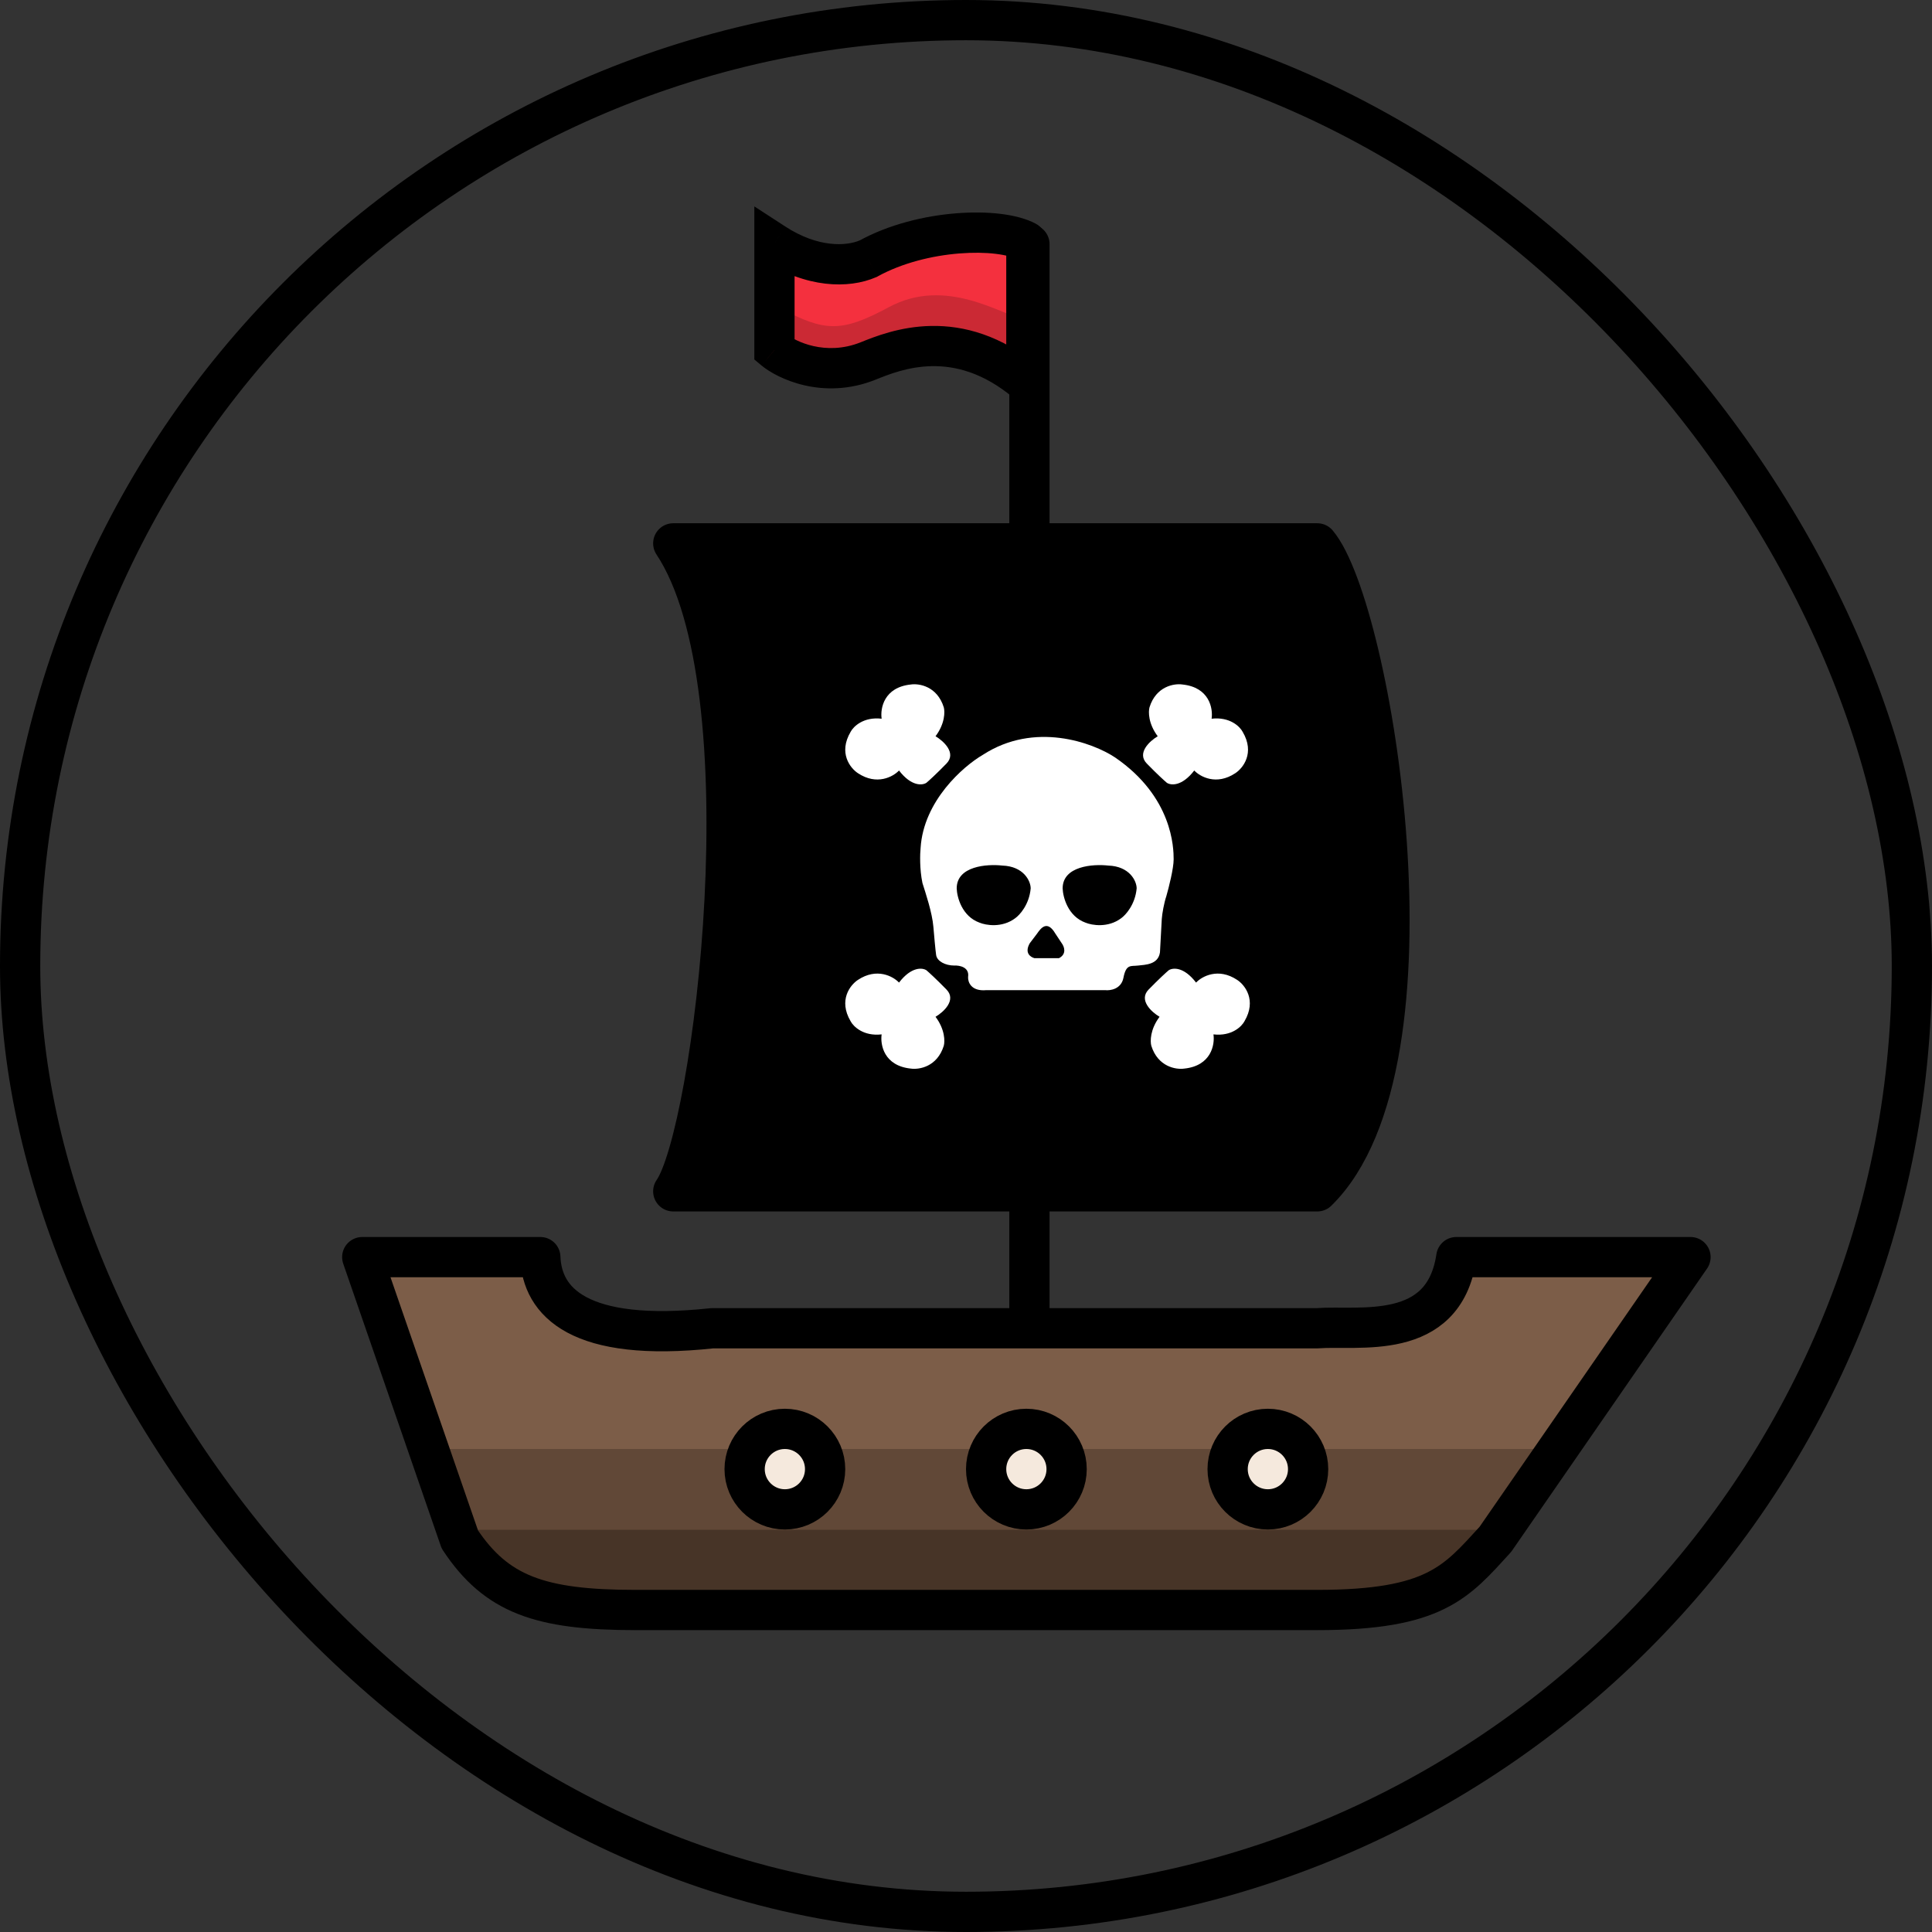 <svg width="48" height="48" viewBox="0 0 48 48" fill="none" xmlns="http://www.w3.org/2000/svg">
<rect x="0" y="0" width="48" height="48" fill="#333333" stroke="none"/>
<rect x="0.5" y="0.5" width="47" height="47" rx="23.5" stroke="black"/>
<path d="M32.5 13.5H17C19.4 18.3 18 26.167 17 29.5H32.5C35.7 24.3 33.833 16.667 32.5 13.5Z" fill="black"/>
<path d="M13.4 31H9.55H9L11.2 37.128C11.64 39.356 14.317 39.913 15.6 39.913H31.55C34.63 40.359 36.5 38.984 37.05 38.242L42 31H36.5C35.62 33.228 33.567 33 32.65 33H19C14 33 13.4 32.3 13.4 31Z" fill="#7C5D48"/>
<path d="M21.328 6.648C22.685 5.9 24.59 5.86 25.259 6.221V9.721C23.553 8.295 22.003 8.917 21.329 9.188L21.328 9.188C20.229 9.63 19.28 9.152 19 8.918V6.27C19.931 6.875 20.81 6.873 21.328 6.648Z" fill="#F4303E"/>
<path d="M22.08 7.633C23.507 6.865 24.86 7.809 25.561 7.989L25.408 9.323C23.63 8.664 22.516 8.876 21.797 8.944C20.623 9.056 19.629 8.814 19.337 8.706L19.393 7.662C20.493 8.243 20.902 8.267 22.08 7.633Z" fill="#CB2934"/>
<path d="M25.5 6L25.737 5.56C25.899 5.647 26 5.816 26 6H25.5ZM21.569 6.428L21.81 6.865L21.79 6.877L21.768 6.886L21.569 6.428ZM19.241 6.049H18.741V5.128L19.514 5.63L19.241 6.049ZM19.241 8.697L18.921 9.081L18.741 8.931V8.697H19.241ZM21.569 8.968L21.755 9.432L21.569 8.968ZM25.5 9.5H26V10.57L25.179 9.884L25.5 9.5ZM25.263 6.44C25.174 6.392 25 6.338 24.735 6.306C24.479 6.275 24.17 6.27 23.833 6.297C23.155 6.351 22.412 6.534 21.81 6.865L21.328 5.99C22.083 5.573 22.972 5.362 23.753 5.3C24.146 5.268 24.523 5.273 24.854 5.313C25.177 5.352 25.492 5.428 25.737 5.56L25.263 6.44ZM21.768 6.886C21.075 7.188 20.018 7.151 18.969 6.468L19.514 5.63C20.326 6.158 21.029 6.117 21.369 5.969L21.768 6.886ZM19.741 6.049V8.697H18.741V6.049H19.741ZM19.562 8.314C19.743 8.465 20.5 8.858 21.383 8.504L21.755 9.432C20.44 9.96 19.3 9.398 18.921 9.081L19.562 8.314ZM21.383 8.504C21.722 8.368 22.353 8.111 23.138 8.098C23.941 8.084 24.873 8.324 25.821 9.116L25.179 9.884C24.421 9.249 23.724 9.088 23.155 9.097C22.57 9.107 22.089 9.297 21.755 9.432L21.383 8.504ZM26 6V9.5H25V6H26Z" fill="black"/>
<path d="M24.506 24.6C24.125 24.635 24.045 24.397 24.052 24.273C24.089 24.029 23.841 23.982 23.712 23.989C23.485 23.989 23.281 23.881 23.258 23.728C23.24 23.606 23.205 23.212 23.19 23.03C23.16 22.671 22.997 22.191 22.918 21.939C22.845 21.59 22.857 21.212 22.872 21.067C22.945 19.898 23.931 19.038 24.416 18.755C25.705 17.917 27.147 18.449 27.706 18.82C29.136 19.802 29.159 21.067 29.159 21.35C29.159 21.577 29.038 22.055 28.977 22.266C28.921 22.431 28.872 22.703 28.864 22.834L28.819 23.662C28.773 23.968 28.455 23.968 28.274 23.989C28.092 24.011 27.979 23.946 27.911 24.295C27.856 24.574 27.585 24.615 27.457 24.6H24.506Z" fill="white"/>
<path d="M24.336 22.923C23.9 22.766 23.776 22.291 23.769 22.072C23.769 21.514 24.525 21.462 24.904 21.505C25.43 21.523 25.607 21.886 25.607 22.072C25.571 22.474 25.335 22.734 25.221 22.814C24.894 23.058 24.495 22.989 24.336 22.923Z" fill="black"/>
<path d="M26.969 22.923C26.533 22.766 26.409 22.291 26.401 22.072C26.401 21.514 27.158 21.462 27.536 21.505C28.063 21.523 28.24 21.886 28.24 22.072C28.203 22.474 27.967 22.734 27.854 22.814C27.527 23.058 27.128 22.989 26.969 22.923Z" fill="black"/>
<path d="M26.22 23.195C26.015 22.846 25.857 23.064 25.766 23.195L25.584 23.435C25.448 23.675 25.599 23.776 25.698 23.805H26.311C26.51 23.701 26.439 23.515 26.379 23.435L26.22 23.195Z" fill="black"/>
<path d="M23.516 18.969C23.77 18.707 23.44 18.409 23.243 18.292C23.479 17.978 23.478 17.682 23.448 17.573C23.284 17.049 22.835 16.976 22.631 17.006C21.959 17.075 21.867 17.602 21.904 17.856C21.451 17.804 21.201 18.052 21.133 18.183C20.824 18.707 21.125 19.085 21.314 19.209C21.786 19.523 22.192 19.296 22.336 19.143C22.644 19.544 22.918 19.514 23.017 19.448C23.077 19.398 23.262 19.23 23.516 18.969Z" fill="white"/>
<path d="M28.491 18.969C28.237 18.707 28.567 18.409 28.763 18.292C28.527 17.978 28.529 17.682 28.559 17.573C28.722 17.049 29.172 16.976 29.376 17.006C30.048 17.075 30.14 17.602 30.102 17.856C30.556 17.804 30.806 18.052 30.874 18.183C31.183 18.707 30.881 19.085 30.692 19.209C30.22 19.523 29.815 19.296 29.671 19.143C29.362 19.544 29.088 19.514 28.99 19.448C28.93 19.398 28.745 19.23 28.491 18.969Z" fill="white"/>
<path d="M28.536 24.586C28.282 24.848 28.612 25.146 28.809 25.262C28.573 25.576 28.574 25.873 28.604 25.982C28.768 26.506 29.217 26.578 29.421 26.549C30.093 26.48 30.186 25.953 30.148 25.699C30.602 25.751 30.851 25.502 30.919 25.372C31.228 24.848 30.927 24.47 30.738 24.346C30.266 24.032 29.86 24.259 29.716 24.412C29.408 24.01 29.134 24.041 29.036 24.106C28.975 24.157 28.791 24.325 28.536 24.586Z" fill="white"/>
<path d="M23.516 24.586C23.77 24.848 23.44 25.146 23.243 25.262C23.479 25.576 23.478 25.873 23.448 25.982C23.284 26.506 22.835 26.578 22.631 26.549C21.959 26.48 21.867 25.953 21.904 25.699C21.451 25.751 21.201 25.502 21.133 25.372C20.824 24.848 21.125 24.47 21.314 24.346C21.786 24.032 22.192 24.259 22.336 24.412C22.644 24.01 22.918 24.041 23.017 24.106C23.077 24.157 23.262 24.325 23.516 24.586Z" fill="white"/>
<path d="M37 38H11L12.061 39.667L14.184 40L34.878 39.667L37 38Z" fill="#473427"/>
<path d="M37 38L38.5 36H24.5H11L11.5 38H14.5H37Z" fill="#614837"/>
<circle cx="19.5" cy="36.5" r="1" fill="#F5E9DD" stroke="black"/>
<circle cx="25.5" cy="36.5" r="1" fill="#F5E9DD" stroke="black"/>
<circle cx="31.5" cy="36.5" r="1" fill="#F5E9DD" stroke="black"/>
<path d="M25.576 33H17.697C14.376 33.357 13.465 32.342 13.424 31.233H9L11.424 38.246C12.332 39.617 13.424 40 15.788 40H32.727C35.654 40 36.182 39.304 37.151 38.246L42 31.233H36.182C35.867 33.349 33.748 32.921 32.727 33H25.576ZM25.576 33V29.598M25.576 29.598H32.727C35.976 26.412 34.081 15.105 32.727 13.5H25.5H16.727C19.127 17.114 17.727 28.171 16.727 29.598H25.576ZM25.576 6.067V13.5" stroke="black" stroke-linecap="round" stroke-linejoin="round"/>
</svg>
